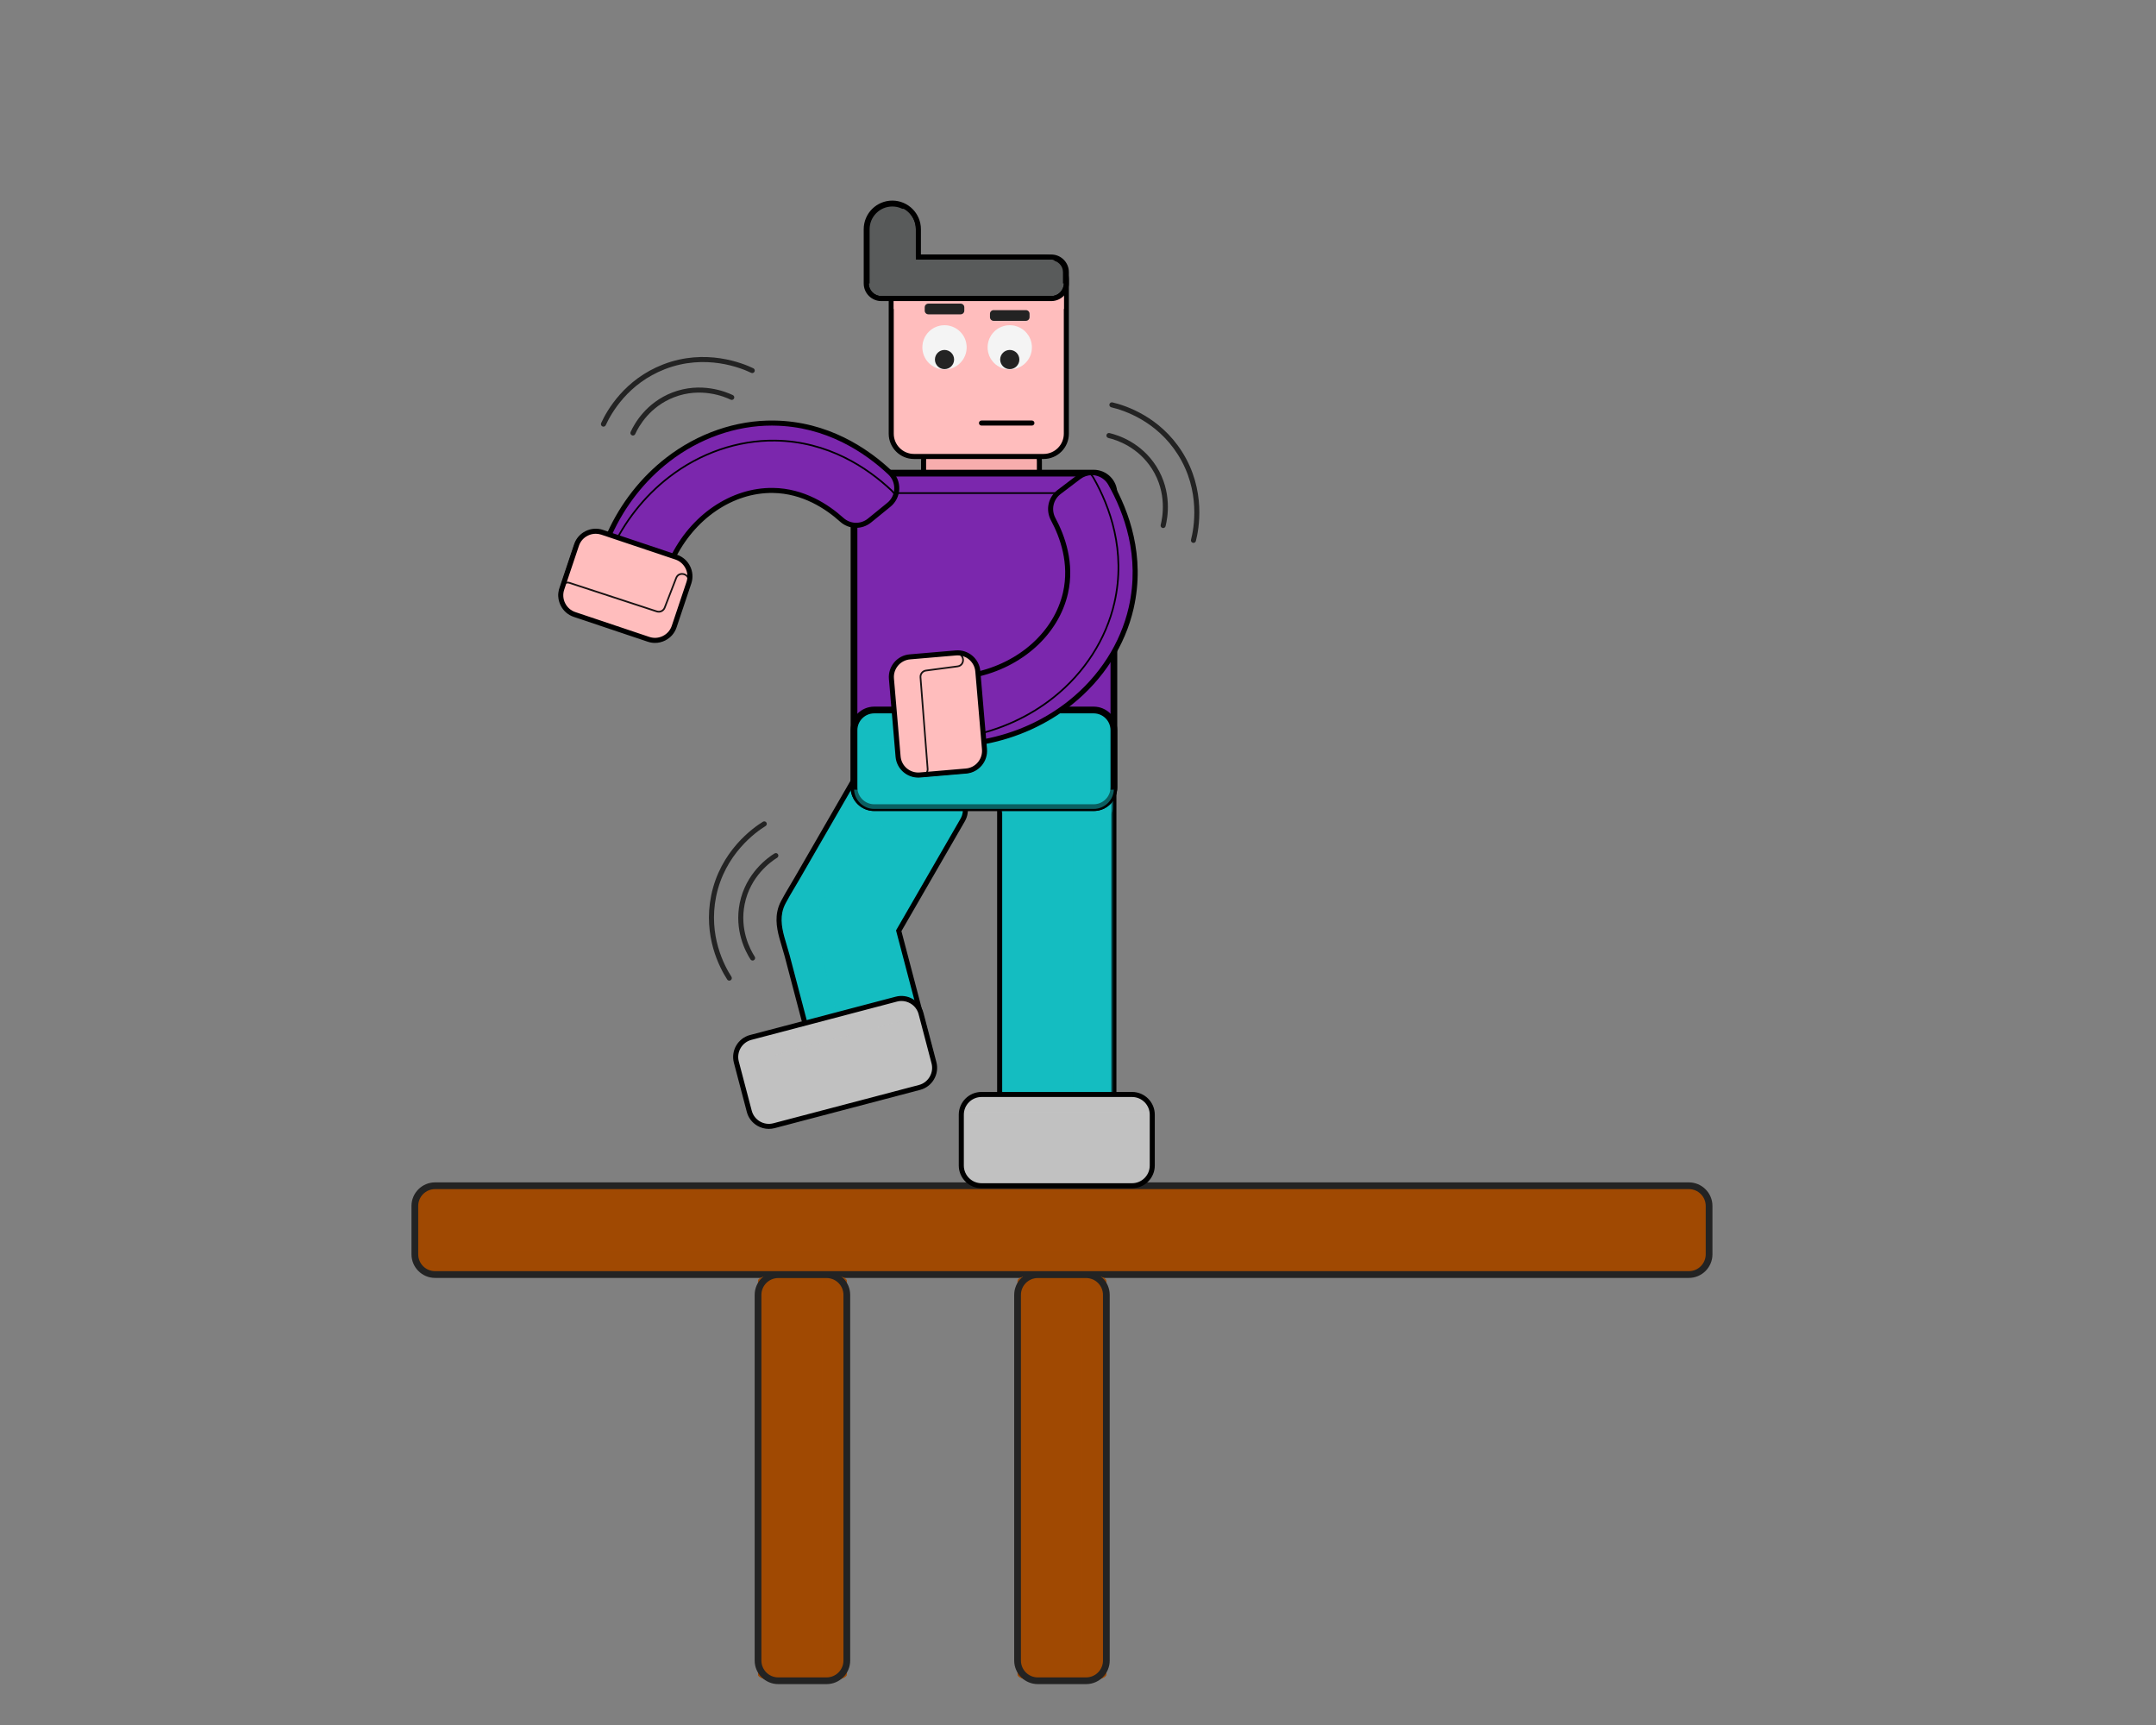 <?xml version="1.0" encoding="utf-8"?>
<!-- Generator: Adobe Illustrator 24.0.3, SVG Export Plug-In . SVG Version: 6.00 Build 0)  -->
<svg version="1.1" id="Layer_1" xmlns="http://www.w3.org/2000/svg" xmlns:xlink="http://www.w3.org/1999/xlink" x="0px" y="0px"
	 viewBox="0 0 1280 1024" style="enable-background:new 0 0 1280 1024;" xml:space="preserve">
<rect x="0" y="0" width="1280" height="1024" fill="#808080" stroke="none"/>
<style type="text/css">
	.st0{fill:#A04902;}
	.st1{opacity:0.7;}
	.st2{fill:#232323;}
	.st3{display:none;}
	.st4{display:inline;}
	.st5{fill:#F7ADAD;}
	.st6{fill:#14BDC1;}
	.st7{opacity:0.4;}
	.st8{opacity:0.3;}
	.st9{fill:#7B27AD;}
	.st10{fill:#FFBDBD;}
	.st11{fill:#C1C1C1;}
	.st12{opacity:0.5;}
	.st13{opacity:0.9;}
	.st14{fill:#595B5B;}
	.st15{fill:#F4F4F4;}
</style>
<g>
	<g>
		<g>
			<path class="st0" d="M1014.67,715.89v28.71c0,6.6-5.4,12-12,12H258.29c-6.6,0-12-5.4-12-12v-28.71c0-6.6,5.4-12,12-12h744.38
				C1009.27,703.89,1014.67,709.29,1014.67,715.89z"/>
		</g>
		<g>
			<path class="st0" d="M1014.67,715.89H246.29c0-6.6,5.4-12,12-12h744.38C1009.27,703.89,1014.67,709.29,1014.67,715.89z"/>
		</g>
		<g class="st1">
			<path class="st0" d="M1014.67,741.95v2.65c0,6.6-5.4,12-12,12H258.29c-6.6,0-12-5.4-12-12v-2.65H1014.67z"/>
		</g>
	</g>
	<g>
		<path class="st2" d="M1002.66,758.6H258.29c-7.72,0-14-6.28-14-14v-28.71c0-7.72,6.28-14,14-14h744.38c7.72,0,14,6.28,14,14v28.71
			C1016.66,752.32,1010.38,758.6,1002.66,758.6z M258.29,705.88c-5.51,0-10,4.49-10,10v28.71c0,5.51,4.49,10,10,10h744.38
			c5.51,0,10-4.49,10-10v-28.71c0-5.51-4.49-10-10-10H258.29z"/>
	</g>
</g>
<g>
	<g class="st3">
		<g class="st4">
			<g>
				<path class="st0" d="M924.29,756.68H953c6.6,0,12,1.69,12,3.76v233.53c0,2.07-5.4,3.76-12,3.76h-28.71c-6.6,0-12-1.69-12-3.76
					V760.44C912.29,758.37,917.69,756.68,924.29,756.68z"/>
			</g>
			<g>
				<path class="st0" d="M924.29,756.68v241.06c-6.6,0-12-1.69-12-3.76V760.44C912.29,758.37,917.69,756.68,924.29,756.68z"/>
			</g>
			<g class="st1">
				<path class="st0" d="M950.35,756.68H953c6.6,0,12,1.69,12,3.76v233.53c0,2.07-5.4,3.76-12,3.76h-2.65V756.68z"/>
			</g>
		</g>
		<g class="st4">
			<path class="st2" d="M953,999.73h-28.71c-7.72,0-14-6.28-14-14V768.68c0-7.72,6.28-14,14-14H953c7.72,0,14,6.28,14,14v217.06
				C967,993.45,960.72,999.73,953,999.73z M924.29,758.68c-5.51,0-10,4.49-10,10v217.06c0,5.51,4.49,10,10,10H953
				c5.51,0,10-4.49,10-10V768.68c0-5.51-4.49-10-10-10H924.29z"/>
		</g>
	</g>
	<g class="st3">
		<g class="st4">
			<g>
				<path class="st0" d="M307.95,756.68h28.71c6.6,0,12,1.69,12,3.76v233.53c0,2.07-5.4,3.76-12,3.76h-28.71c-6.6,0-12-1.69-12-3.76
					V760.44C295.95,758.37,301.35,756.68,307.95,756.68z"/>
			</g>
			<g>
				<path class="st0" d="M307.95,756.68v241.06c-6.6,0-12-1.69-12-3.76V760.44C295.95,758.37,301.35,756.68,307.95,756.68z"/>
			</g>
			<g class="st1">
				<path class="st0" d="M334.01,756.68h2.65c6.6,0,12,1.69,12,3.76v233.53c0,2.07-5.4,3.76-12,3.76h-2.65V756.68z"/>
			</g>
		</g>
		<g class="st4">
			<path class="st2" d="M336.66,999.73h-28.71c-7.72,0-14-6.28-14-14V768.68c0-7.72,6.28-14,14-14h28.71c7.72,0,14,6.28,14,14
				v217.06C350.66,993.45,344.38,999.73,336.66,999.73z M307.95,758.68c-5.51,0-10,4.49-10,10v217.06c0,5.51,4.49,10,10,10h28.71
				c5.51,0,10-4.49,10-10V768.68c0-5.51-4.49-10-10-10H307.95z"/>
		</g>
	</g>
	<g>
		<g>
			<g>
				<path class="st0" d="M462.04,756.68h28.71c6.6,0,12,1.69,12,3.76v233.53c0,2.07-5.4,3.76-12,3.76h-28.71c-6.6,0-12-1.69-12-3.76
					V760.44C450.04,758.37,455.44,756.68,462.04,756.68z"/>
			</g>
			<g>
				<path class="st0" d="M462.04,756.68v241.06c-6.6,0-12-1.69-12-3.76V760.44C450.04,758.37,455.44,756.68,462.04,756.68z"/>
			</g>
			<g class="st1">
				<path class="st0" d="M488.1,756.68h2.65c6.6,0,12,1.69,12,3.76v233.53c0,2.07-5.4,3.76-12,3.76h-2.65V756.68z"/>
			</g>
		</g>
		<g>
			<path class="st2" d="M490.75,999.73h-28.71c-7.72,0-14-6.28-14-14V768.68c0-7.72,6.28-14,14-14h28.71c7.72,0,14,6.28,14,14
				v217.06C504.75,993.45,498.47,999.73,490.75,999.73z M462.04,758.68c-5.51,0-10,4.49-10,10v217.06c0,5.51,4.49,10,10,10h28.71
				c5.51,0,10-4.49,10-10V768.68c0-5.51-4.49-10-10-10H462.04z"/>
		</g>
	</g>
	<g class="st3">
		<g class="st4">
			<g>
				<path class="st0" d="M770.2,756.68h28.71c6.6,0,12,1.69,12,3.76v233.53c0,2.07-5.4,3.76-12,3.76H770.2c-6.6,0-12-1.69-12-3.76
					V760.44C758.2,758.37,763.6,756.68,770.2,756.68z"/>
			</g>
			<g>
				<path class="st0" d="M770.2,756.68v241.06c-6.6,0-12-1.69-12-3.76V760.44C758.2,758.37,763.6,756.68,770.2,756.68z"/>
			</g>
			<g class="st1">
				<path class="st0" d="M796.26,756.68h2.65c6.6,0,12,1.69,12,3.76v233.53c0,2.07-5.4,3.76-12,3.76h-2.65V756.68z"/>
			</g>
		</g>
		<g class="st4">
			<path class="st2" d="M798.91,999.73H770.2c-7.72,0-14-6.28-14-14V768.68c0-7.72,6.28-14,14-14h28.71c7.72,0,14,6.28,14,14v217.06
				C812.91,993.45,806.63,999.73,798.91,999.73z M770.2,758.68c-5.51,0-10,4.49-10,10v217.06c0,5.51,4.49,10,10,10h28.71
				c5.51,0,10-4.49,10-10V768.68c0-5.51-4.49-10-10-10H770.2z"/>
		</g>
	</g>
	<g>
		<g>
			<g>
				<path class="st0" d="M616.12,756.68h28.71c6.6,0,12,1.69,12,3.76v233.53c0,2.07-5.4,3.76-12,3.76h-28.71c-6.6,0-12-1.69-12-3.76
					V760.44C604.12,758.37,609.52,756.68,616.12,756.68z"/>
			</g>
			<g>
				<path class="st0" d="M616.12,756.68v241.06c-6.6,0-12-1.69-12-3.76V760.44C604.12,758.37,609.52,756.68,616.12,756.68z"/>
			</g>
			<g class="st1">
				<path class="st0" d="M642.18,756.68h2.65c6.6,0,12,1.69,12,3.76v233.53c0,2.07-5.4,3.76-12,3.76h-2.65V756.68z"/>
			</g>
		</g>
		<g>
			<path class="st2" d="M644.83,999.73h-28.71c-7.72,0-14-6.28-14-14V768.68c0-7.72,6.28-14,14-14h28.71c7.72,0,14,6.28,14,14
				v217.06C658.83,993.45,652.55,999.73,644.83,999.73z M616.12,758.68c-5.51,0-10,4.49-10,10v217.06c0,5.51,4.49,10,10,10h28.71
				c5.51,0,10-4.49,10-10V768.68c0-5.51-4.49-10-10-10H616.12z"/>
		</g>
	</g>
</g>
<g>
	<path class="st5" d="M565.04,340.11h35.32c9.2,0,16.72-7.52,16.72-16.72v-49.59c0-9.2-7.52-16.72-16.72-16.72h-35.32
		c-9.2,0-16.72,7.52-16.72,16.72v49.59C548.32,332.59,555.85,340.11,565.04,340.11z"/>
	<path d="M600.36,341.61h-35.32c-10.05,0-18.22-8.17-18.22-18.22v-49.59c0-10.05,8.17-18.22,18.22-18.22h35.32
		c10.05,0,18.22,8.17,18.22,18.22v49.59C618.58,333.44,610.41,341.61,600.36,341.61z M565.04,258.59c-8.39,0-15.22,6.83-15.22,15.22
		v49.59c0,8.39,6.83,15.22,15.22,15.22h35.32c8.39,0,15.22-6.83,15.22-15.22v-49.59c0-8.39-6.83-15.22-15.22-15.22H565.04z"/>
</g>
<g>
	<g>
		<path class="st6" d="M462.96,541.4c0.39-1.94,1.06-3.88,2.08-5.83c2.41-4.59,5.21-9.02,7.8-13.51
			c8.62-14.93,17.24-29.86,25.86-44.79c4.7-8.14,9.39-16.27,14.09-24.41c3.3-5.72,10.68-7.69,16.39-4.39l37.95,21.91
			c5.72,3.3,7.69,10.68,4.39,16.39l-37.97,65.76l19.15,72.81c1.68,6.38-2.17,12.98-8.55,14.66l-42.38,11.15
			c-6.38,1.68-12.98-2.17-14.66-8.55c-6.6-25.09-13.2-50.18-19.8-75.26C465.01,558.55,461.22,550.04,462.96,541.4z"/>
		<path d="M498.73,652.05c-5.54,0-10.62-3.72-12.09-9.32l-19.8-75.26c-0.5-1.92-1.09-3.86-1.66-5.73
			c-2.01-6.67-4.1-13.56-2.72-20.43l0,0c0.41-2.05,1.13-4.06,2.13-5.97c1.61-3.07,3.43-6.12,5.18-9.06
			c0.89-1.49,1.77-2.97,2.63-4.47l39.95-69.2c1.66-2.88,4.36-4.94,7.59-5.81c3.23-0.87,6.6-0.43,9.48,1.23l37.95,21.91
			c2.88,1.66,4.94,4.36,5.81,7.59c0.87,3.23,0.43,6.6-1.23,9.48l-37.87,65.59l19.1,72.61c0.85,3.22,0.38,6.58-1.3,9.47
			s-4.39,4.95-7.6,5.8l-42.38,11.15C500.85,651.91,499.78,652.05,498.73,652.05z M462.96,541.4l0.49,0.1
			c-1.33,6.62,0.62,13.09,2.69,19.94c0.57,1.88,1.16,3.83,1.67,5.77l19.8,75.26c0.78,2.96,2.67,5.44,5.33,6.99
			c2.66,1.55,5.76,1.98,8.71,1.2l42.38-11.15c2.96-0.78,5.44-2.67,6.99-5.33s1.98-5.76,1.2-8.71l-19.2-73.01l0.1-0.18l37.97-65.76
			c1.53-2.65,1.93-5.75,1.13-8.72c-0.8-2.98-2.7-5.46-5.34-6.99l-37.95-21.91c-5.49-3.17-12.54-1.28-15.71,4.21l-39.95,69.2
			c-0.86,1.5-1.75,2.99-2.64,4.48c-1.75,2.93-3.55,5.96-5.15,9.01c-0.97,1.85-1.64,3.71-2.04,5.7L462.96,541.4z"/>
	</g>
	<g class="st7">
		<path class="st6" d="M467.33,567.33c6.6,25.09,13.2,50.18,19.8,75.27c1.68,6.38,8.27,10.23,14.65,8.55l6.88-1.81l-26.38-104.88
			l58.85-89.1l-11.94-6.89c-5.71-3.3-13.09-1.32-16.39,4.39c-4.7,8.14-9.39,16.28-14.09,24.41l-25.86,44.79
			c-2.59,4.49-5.39,8.92-7.8,13.51c-1.03,1.95-1.7,3.9-2.09,5.83C461.23,550.04,465.02,558.55,467.33,567.33z"/>
	</g>
	<g class="st8">
		<path class="st6" d="M547.5,504.38l-37.95-21.91c-5.72-3.3-7.69-10.68-4.39-16.39l7.63-13.22c3.3-5.72,10.68-7.69,16.39-4.39
			l37.95,21.91c5.72,3.3,7.69,10.68,4.39,16.39l-7.63,13.22C560.59,505.71,553.22,507.68,547.5,504.38z"/>
	</g>
	<g>
		<path d="M498.73,653.05c-2.36,0-4.7-0.63-6.8-1.85c-3.12-1.82-5.35-4.74-6.26-8.21l-19.8-75.26c-0.5-1.9-1.08-3.83-1.65-5.7
			c-2.05-6.79-4.17-13.8-2.74-20.91h0c0.43-2.15,1.18-4.25,2.23-6.24c1.63-3.1,3.44-6.15,5.2-9.11c0.88-1.48,1.77-2.97,2.63-4.46
			l39.95-69.2c3.72-6.45,11.99-8.66,18.44-4.94l37.95,21.91c3.11,1.8,5.34,4.71,6.28,8.2c0.94,3.49,0.46,7.13-1.33,10.24
			l-37.66,65.23l18.99,72.21c0.91,3.47,0.41,7.11-1.41,10.23c-1.82,3.12-4.74,5.35-8.21,6.26l-42.38,11.15
			C501.03,652.9,499.87,653.05,498.73,653.05z M464.43,541.7c-1.28,6.37,0.64,12.73,2.67,19.45c0.57,1.89,1.16,3.85,1.68,5.8
			l19.8,75.26c1.47,5.6,7.23,8.95,12.83,7.48l42.38-11.15c2.7-0.71,4.97-2.44,6.39-4.87c1.42-2.43,1.81-5.26,1.1-7.96l-19.31-73.41
			l0.31-0.53l37.97-65.76c1.4-2.42,1.76-5.25,1.03-7.96c-0.73-2.72-2.46-4.98-4.88-6.38l-37.95-21.91c-2.42-1.4-5.24-1.76-7.96-1.03
			c-2.72,0.73-4.98,2.46-6.38,4.88l-39.95,69.2c-0.87,1.5-1.76,3-2.65,4.49c-1.74,2.92-3.54,5.94-5.12,8.97
			C465.45,538.03,464.81,539.8,464.43,541.7L464.43,541.7z"/>
	</g>
</g>
<g>
	<g>
		<path class="st6" d="M649.31,702.73h-43.82c-6.6,0-12-5.4-12-12V471.89c0-6.6,5.4-12,12-12h43.82c6.6,0,12,5.4,12,12v218.83
			C661.31,697.33,655.91,702.73,649.31,702.73z"/>
		<path d="M649.31,704.23h-43.82c-7.44,0-13.5-6.06-13.5-13.5V471.89c0-7.44,6.06-13.5,13.5-13.5h43.82c7.44,0,13.5,6.06,13.5,13.5
			v218.83C662.81,698.17,656.75,704.23,649.31,704.23z M605.49,461.39c-5.79,0-10.5,4.71-10.5,10.5v218.83
			c0,5.79,4.71,10.5,10.5,10.5h43.82c5.79,0,10.5-4.71,10.5-10.5V471.89c0-5.79-4.71-10.5-10.5-10.5H605.49z"/>
	</g>
	<g class="st8">
		<path class="st6" d="M654.8,681.11h-10.97c-3.58,0-6.51-2.93-6.51-6.51V473.94c0-3.58,2.93-6.51,6.51-6.51h10.97
			c3.58,0,6.51,2.93,6.51,6.51V674.6C661.31,678.18,658.38,681.11,654.8,681.11z"/>
	</g>
	<g class="st8">
		<path class="st6" d="M649.31,489.04h-43.82c-6.6,0-12-5.4-12-12v-5.15c0-6.6,5.4-12,12-12h43.82c6.6,0,12,5.4,12,12v5.15
			C661.31,483.64,655.91,489.04,649.31,489.04z"/>
	</g>
	<g>
		<path d="M649.31,703.23h-43.82c-6.89,0-12.5-5.61-12.5-12.5V471.89c0-6.89,5.61-12.5,12.5-12.5h43.82c6.89,0,12.5,5.61,12.5,12.5
			v218.83C661.81,697.62,656.2,703.23,649.31,703.23z M605.49,460.39c-6.34,0-11.5,5.16-11.5,11.5v218.83
			c0,6.34,5.16,11.5,11.5,11.5h43.82c6.34,0,11.5-5.16,11.5-11.5V471.89c0-6.34-5.16-11.5-11.5-11.5H605.49z"/>
	</g>
</g>
<g>
	<g>
		<path class="st9" d="M519.02,479.43h130.29c6.6,0,12-5.4,12-12V292.86c0-6.6-5.4-12-12-12H519.02c-6.6,0-12,5.4-12,12v174.57
			C507.02,474.03,512.42,479.43,519.02,479.43z"/>
		<path d="M649.31,479.93H519.02c-6.89,0-12.5-5.61-12.5-12.5V292.86c0-6.89,5.61-12.5,12.5-12.5h130.29c6.89,0,12.5,5.61,12.5,12.5
			v174.57C661.81,474.32,656.2,479.93,649.31,479.93z M519.02,281.36c-6.34,0-11.5,5.16-11.5,11.5v174.57
			c0,6.34,5.16,11.5,11.5,11.5h130.29c6.34,0,11.5-5.16,11.5-11.5V292.86c0-6.34-5.16-11.5-11.5-11.5H519.02z"/>
	</g>
	<g>
		<path class="st9" d="M507.03,292.7H661.3c-0.08-6.53-5.44-11.84-11.99-11.84H519.02C512.47,280.86,507.11,286.17,507.03,292.7z"/>
		<path d="M661.81,293.2H506.53l0.01-0.51c0.08-6.8,5.69-12.33,12.49-12.33h130.29c6.8,0,12.41,5.53,12.49,12.33L661.81,293.2z
			 M507.55,292.2h153.24c-0.34-6.02-5.38-10.84-11.47-10.84H519.02C512.93,281.36,507.89,286.17,507.55,292.2z"/>
	</g>
	<g>
		<path d="M649.31,481.43H519.02c-7.72,0-14-6.28-14-14V292.86c0-7.72,6.28-14,14-14h130.29c7.72,0,14,6.28,14,14v174.57
			C663.31,475.15,657.03,481.43,649.31,481.43z M519.02,282.86c-5.51,0-10,4.49-10,10v174.57c0,5.51,4.49,10,10,10h130.29
			c5.51,0,10-4.49,10-10V292.86c0-5.51-4.49-10-10-10H519.02z"/>
	</g>
</g>
<g>
	<g>
		<path class="st10" d="M542.62,270.96c-7.44,0-13.5-6.06-13.5-13.5v-91.39c0-7.44,6.06-13.5,13.5-13.5h76.96
			c7.44,0,13.5,6.06,13.5,13.5v91.39c0,7.44-6.06,13.5-13.5,13.5H542.62z"/>
	</g>
	<g>
		<path d="M619.58,154.08c6.6,0,12,5.4,12,12v91.39c0,6.6-5.4,12-12,12h-76.96c-6.6,0-12-5.4-12-12v-91.39c0-6.6,5.4-12,12-12
			H619.58 M619.58,151.08h-76.96c-8.27,0-15,6.73-15,15v91.39c0,8.27,6.73,15,15,15h76.96c8.27,0,15-6.73,15-15v-91.39
			C634.58,157.81,627.85,151.08,619.58,151.08L619.58,151.08z"/>
	</g>
</g>
<g>
	<g>
		<path class="st11" d="M459.5,668.24l86.43-22.73c6.38-1.68,10.23-8.27,8.55-14.66l-7.68-29.2c-1.68-6.38-8.27-10.23-14.66-8.55
			l-86.43,22.73c-6.38,1.68-10.23,8.27-8.55,14.66l7.68,29.2C446.52,666.07,453.11,669.92,459.5,668.24z"/>
		<path d="M456.45,669.14c-2.19,0-4.35-0.58-6.3-1.72c-2.89-1.69-4.95-4.39-5.8-7.6l-7.68-29.2c-1.75-6.67,2.24-13.51,8.91-15.27
			l86.43-22.73c3.21-0.85,6.58-0.38,9.47,1.3c2.89,1.69,4.95,4.39,5.8,7.6l7.68,29.2c0.85,3.22,0.38,6.58-1.3,9.47
			c-1.69,2.89-4.39,4.95-7.6,5.8l-86.43,22.73C458.57,669,457.51,669.14,456.45,669.14z M535.19,593.21c-0.98,0-1.96,0.13-2.92,0.38
			l-86.43,22.73c-6.13,1.61-9.81,7.92-8.2,14.05l7.68,29.2c1.61,6.13,7.91,9.81,14.05,8.2l86.43-22.73c2.96-0.78,5.44-2.67,7-5.33
			c1.55-2.66,1.98-5.76,1.2-8.71l-7.68-29.2c-0.78-2.96-2.67-5.44-5.33-7C539.19,593.74,537.2,593.21,535.19,593.21z"/>
	</g>
	<g>
		<path class="st11" d="M444.97,660.71c2.35,5.26,8.27,8.22,14.01,6.71l86.43-22.74c5.58-1.46,9.22-6.69,8.92-12.24L444.97,660.71z"
			/>
	</g>
	<g class="st1">
		<path class="st11" d="M437.6,631.3l0.3,1.14l109.42-29.68l-0.08-0.3c-1.67-6.38-8.27-10.23-14.65-8.55l-86.43,22.73
			C439.77,618.32,435.92,624.92,437.6,631.3z"/>
	</g>
	<g>
		<path d="M456.44,670.14c-2.36,0-4.7-0.63-6.8-1.85c-3.12-1.82-5.35-4.74-6.26-8.21l-7.68-29.2c-1.89-7.2,2.42-14.6,9.62-16.49
			l86.43-22.73c3.47-0.92,7.11-0.41,10.23,1.41c3.12,1.82,5.35,4.74,6.26,8.21l7.68,29.2c0.91,3.47,0.41,7.11-1.41,10.23
			c-1.82,3.12-4.74,5.35-8.21,6.26l-86.43,22.73C458.74,669.99,457.59,670.14,456.44,670.14z M535.19,594.21
			c-0.89,0-1.78,0.11-2.66,0.35l-86.43,22.73c-5.6,1.47-8.96,7.23-7.48,12.83l7.68,29.2c1.47,5.6,7.23,8.96,12.83,7.48l86.43-22.73
			c2.7-0.71,4.97-2.44,6.39-4.87c1.42-2.43,1.81-5.26,1.1-7.96l-7.68-29.2c-0.71-2.7-2.44-4.97-4.87-6.39
			C538.84,594.69,537.02,594.21,535.19,594.21z"/>
	</g>
</g>
<g>
	<g>
		<path class="st11" d="M582.72,703.89h89.37c6.6,0,12-5.4,12-12V661.7c0-6.6-5.4-12-12-12h-89.37c-6.6,0-12,5.4-12,12v30.19
			C570.72,698.49,576.12,703.89,582.72,703.89z"/>
		<path d="M672.09,704.38h-89.37c-6.89,0-12.5-5.61-12.5-12.5V661.7c0-6.89,5.61-12.5,12.5-12.5h89.37c6.89,0,12.5,5.61,12.5,12.5
			v30.19C684.59,698.78,678.98,704.38,672.09,704.38z M582.72,650.2c-6.34,0-11.5,5.16-11.5,11.5v30.19c0,6.34,5.16,11.5,11.5,11.5
			h89.37c6.34,0,11.5-5.16,11.5-11.5V661.7c0-6.34-5.16-11.5-11.5-11.5H582.72z"/>
	</g>
	<g class="st1">
		<path class="st11" d="M570.8,660.34h113.21c-0.68-5.97-5.78-10.64-11.92-10.64h-89.37C576.58,649.7,571.48,654.37,570.8,660.34z"
			/>
	</g>
	<g>
		<path class="st11" d="M570.73,692.15c0.13,6.48,5.48,11.74,11.99,11.74h89.37c6.51,0,11.86-5.26,11.99-11.74H570.73z"/>
	</g>
	<g>
		<path d="M672.09,705.38h-89.37c-7.44,0-13.5-6.06-13.5-13.5V661.7c0-7.44,6.06-13.5,13.5-13.5h89.37c7.44,0,13.5,6.06,13.5,13.5
			v30.19C685.59,699.33,679.53,705.38,672.09,705.38z M582.72,651.2c-5.79,0-10.5,4.71-10.5,10.5v30.19c0,5.79,4.71,10.5,10.5,10.5
			h89.37c5.79,0,10.5-4.71,10.5-10.5V661.7c0-5.79-4.71-10.5-10.5-10.5H582.72z"/>
	</g>
</g>
<g>
	<g>
		<path class="st6" d="M519.02,479.43h130.29c6.6,0,12-5.4,12-12v-33.96c0-6.6-5.4-12-12-12H519.02c-6.6,0-12,5.4-12,12v33.96
			C507.02,474.03,512.42,479.43,519.02,479.43z"/>
		<path d="M649.31,479.93H519.02c-6.89,0-12.5-5.61-12.5-12.5v-33.96c0-6.89,5.61-12.5,12.5-12.5h130.29c6.89,0,12.5,5.61,12.5,12.5
			v33.96C661.81,474.32,656.2,479.93,649.31,479.93z M519.02,421.97c-6.34,0-11.5,5.16-11.5,11.5v33.96c0,6.34,5.16,11.5,11.5,11.5
			h130.29c6.34,0,11.5-5.16,11.5-11.5v-33.96c0-6.34-5.16-11.5-11.5-11.5H519.02z"/>
	</g>
	<g class="st12">
		<path class="st6" d="M507.03,433.47v9.39h154.28v-9.39c0-6.6-5.4-12-12-12H519.03C512.43,421.47,507.03,426.87,507.03,433.47z"/>
	</g>
	<g>
		<path d="M649.31,481.43H519.02c-7.72,0-14-6.28-14-14v-33.96c0-7.72,6.28-14,14-14h130.29c7.72,0,14,6.28,14,14v33.96
			C663.31,475.15,657.03,481.43,649.31,481.43z M519.02,423.47c-5.51,0-10,4.49-10,10v33.96c0,5.51,4.49,10,10,10h130.29
			c5.51,0,10-4.49,10-10v-33.96c0-5.51-4.49-10-10-10H519.02z"/>
	</g>
	<g class="st12">
		<path class="st6" d="M507.05,468.74c0.27,6.35,5.56,11.46,11.98,11.46h130.28c6.42,0,11.71-5.11,11.98-11.46H507.05z"/>
	</g>
</g>
<g>
	<path class="st10" d="M530.62,173.04v10.37h100.96v-10.37c0-8.33-6.82-15.14-15.14-15.14h-70.67
		C537.43,157.9,530.62,164.71,530.62,173.04z"/>
</g>
<g>
	<g>
		<g>
			<g>
				<path class="st9" d="M569.69,428.65c0.55,7.53,7.52,12.96,14.94,11.56c18.83-3.55,36.24-11.44,50.95-23.19
					c18.28-14.59,31.06-34.52,35.99-56.1c7.17-31.37-3.42-58.26-12.32-73.94c-3.79-6.68-12.58-8.49-18.69-3.85l-11.79,8.95
					c-4.99,3.78-6.45,10.63-3.48,16.14c5.29,9.82,11.35,25.97,7.28,43.78c-5.49,24.02-26.92,42.9-53.86,48.57
					c-6.23,1.31-10.55,6.98-10.09,13.33L569.69,428.65z"/>
				<path d="M582.31,440.92c-2.87,0-5.69-0.95-8-2.72c-2.98-2.3-4.85-5.76-5.12-9.52l-1.07-14.74c-0.47-6.54,4.03-12.49,10.49-13.85
					c27.1-5.71,48.09-24.63,53.47-48.2c3.98-17.41-1.74-33.23-7.24-43.44c-3.11-5.77-1.59-12.83,3.62-16.78l11.79-8.95
					c3.03-2.3,6.9-3.18,10.62-2.41c3.72,0.77,6.93,3.1,8.81,6.41c9.54,16.82,19.44,43.37,12.37,74.29
					c-4.96,21.7-17.8,41.72-36.17,56.38c-14.63,11.68-32.33,19.74-51.17,23.29C583.92,440.85,583.11,440.92,582.31,440.92z
					 M648.22,281.06c-2.64,0-5.23,0.86-7.36,2.48l-11.79,8.95c-4.81,3.65-6.22,10.17-3.34,15.5c5.58,10.35,11.38,26.42,7.33,44.13
					c-5.47,23.95-26.76,43.16-54.24,48.95c-5.97,1.26-10.14,6.76-9.7,12.8l1.07,14.74c0.25,3.47,1.98,6.67,4.73,8.79
					c2.73,2.1,6.24,2.94,9.61,2.31c18.68-3.52,36.23-11.5,50.73-23.09c18.19-14.52,30.91-34.35,35.81-55.82
					c7-30.61-2.81-56.91-12.26-73.58c-1.73-3.06-4.7-5.22-8.14-5.92C649.86,281.14,649.04,281.06,648.22,281.06z"/>
			</g>
		</g>
		<g>
			<g>
				<path class="st9" d="M573.9,437.2c2.8,2.52,6.7,3.77,10.72,3.01c18.84-3.55,36.24-11.44,50.95-23.19
					c18.27-14.59,31.05-34.51,35.98-56.1c7.17-31.38-3.42-58.26-12.32-73.94c-2.62-4.62-7.65-6.92-12.52-6.34
					c1,0.89,1.89,1.97,2.59,3.21c8.89,15.68,19.49,42.57,12.32,73.94c-4.94,21.58-17.71,41.51-35.99,56.1
					c-14.71,11.75-32.12,19.64-50.95,23.19C574.42,437.13,574.16,437.17,573.9,437.2z"/>
				<path d="M582.27,440.93c-3.19,0-6.27-1.17-8.7-3.36l-0.82-0.73l1.09-0.14c0.25-0.03,0.49-0.07,0.75-0.12
					c18.7-3.53,36.24-11.51,50.73-23.09c18.19-14.52,30.91-34.34,35.82-55.82c7-30.6-2.81-56.91-12.26-73.58
					c-0.65-1.15-1.49-2.19-2.48-3.08l-0.83-0.74l1.1-0.13c5.28-0.63,10.39,1.95,13.02,6.59c9.55,16.82,19.44,43.36,12.37,74.3
					c-4.96,21.69-17.8,41.72-36.16,56.38c-14.62,11.68-32.32,19.73-51.17,23.29C583.9,440.85,583.08,440.93,582.27,440.93z
					 M575.07,437.51c2.71,2.04,6.09,2.84,9.46,2.21c18.7-3.53,36.24-11.51,50.73-23.09c18.18-14.52,30.9-34.35,35.81-55.82
					c7-30.62-2.81-56.92-12.26-73.58c-2.25-3.96-6.49-6.32-10.95-6.17c0.73,0.77,1.36,1.62,1.88,2.54
					c9.54,16.83,19.44,43.38,12.37,74.3c-4.96,21.7-17.81,41.72-36.17,56.38C611.4,425.9,593.81,433.93,575.07,437.51z"/>
			</g>
		</g>
		<g>
			<g>
				<path d="M582.31,441.92c-3.09,0-6.12-1.02-8.61-2.93c-3.21-2.47-5.22-6.2-5.51-10.24l-1.07-14.74
					c-0.51-7.03,4.34-13.44,11.28-14.9c26.72-5.63,47.41-24.25,52.7-47.44c3.91-17.11-1.73-32.69-7.14-42.74
					c-3.34-6.21-1.71-13.8,3.89-18.05l11.79-8.95c3.26-2.47,7.42-3.42,11.43-2.59c4,0.82,7.46,3.34,9.48,6.9
					c9.63,16.98,19.61,43.77,12.47,75.01c-5.01,21.92-17.98,42.14-36.52,56.94c-14.76,11.79-32.61,19.91-51.61,23.49
					C584.04,441.84,583.17,441.92,582.31,441.92z M648.22,282.06c-2.42,0-4.8,0.79-6.76,2.27l-11.79,8.95
					c-4.42,3.35-5.7,9.34-3.07,14.23c5.66,10.51,11.54,26.81,7.43,44.83c-5.56,24.32-27.15,43.84-55.01,49.71
					c-5.48,1.15-9.31,6.21-8.91,11.75l1.07,14.74c0.23,3.18,1.81,6.13,4.35,8.07c2.51,1.93,5.72,2.7,8.82,2.12
					c18.52-3.49,35.91-11.4,50.29-22.89c18.01-14.38,30.61-34.01,35.46-55.26c6.92-30.3-2.79-56.35-12.16-72.86
					c-1.59-2.81-4.32-4.79-7.47-5.44C649.72,282.13,648.97,282.06,648.22,282.06z"/>
			</g>
		</g>
	</g>
	<g>
		<g>
			<path class="st10" d="M529.3,403.68l3.95,46.2c0.56,6.58,6.4,11.5,12.98,10.93l27.38-2.34c6.58-0.56,11.5-6.4,10.93-12.98
				l-3.95-46.2c-0.56-6.58-6.4-11.5-12.98-10.93l-27.38,2.34C533.66,391.26,528.74,397.1,529.3,403.68z"/>
			<path d="M545.2,461.36c-6.42,0-11.89-4.93-12.44-11.44l-3.95-46.2c-0.59-6.87,4.52-12.93,11.39-13.52l27.38-2.34
				c6.86-0.59,12.93,4.52,13.52,11.39l3.95,46.2c0.59,6.87-4.52,12.93-11.39,13.52l-27.38,2.34
				C545.91,461.35,545.55,461.36,545.2,461.36z M529.8,403.64l3.95,46.2c0.54,6.32,6.13,11.02,12.44,10.48l27.38-2.34
				c6.32-0.54,11.02-6.12,10.48-12.44l-3.95-46.2c-0.54-6.32-6.11-11.02-12.44-10.48l-27.38,2.34
				C533.96,391.74,529.26,397.32,529.8,403.64L529.8,403.64z"/>
		</g>
		<g class="st13">
			<path class="st10" d="M529.36,403.41l3.95,46.2c0.57,6.58,6.4,11.5,12.98,10.94l1.01-0.09c2.06-0.18,3.59-1.98,3.43-4.05
				l-4.24-54.34c-0.16-2,1.28-3.77,3.26-4.03l18.74-2.47c4.77-0.63,4.13-7.85-0.67-7.49c-0.05,0-0.1,0.01-0.14,0.01l-27.38,2.34
				C533.73,391,528.8,396.84,529.36,403.41z"/>
			<path d="M545.27,461.1c-6.42,0-11.9-4.93-12.46-11.44l-3.95-46.2c-0.28-3.31,0.75-6.55,2.91-9.11c2.16-2.56,5.17-4.13,8.48-4.41
				l27.53-2.35c2.78-0.21,4.25,1.81,4.46,3.77c0.21,2.08-0.98,4.36-3.68,4.72l-18.74,2.47c-1.72,0.23-2.97,1.76-2.83,3.49
				l4.24,54.34c0.18,2.33-1.56,4.38-3.89,4.58l-1.01,0.09C545.98,461.08,545.62,461.1,545.27,461.1z M529.86,403.37l3.95,46.2
				c0.55,6.31,6.12,11.02,12.44,10.48l1-0.09c1.78-0.15,3.12-1.73,2.98-3.51l-4.24-54.34c-0.18-2.26,1.45-4.27,3.7-4.56l18.74-2.47
				c2.16-0.29,2.97-2.08,2.82-3.62c-0.16-1.54-1.27-3.04-3.39-2.87l-0.14,0.01l-27.38,2.34c-3.05,0.26-5.82,1.7-7.8,4.06
				C530.55,397.35,529.6,400.32,529.86,403.37L529.86,403.37z"/>
		</g>
		<g>
			<path d="M545.13,461.59c-6.93,0-12.84-5.32-13.44-12.35l-3.95-46.2c-0.63-7.42,4.89-13.97,12.3-14.6l27.38-2.34
				c7.42-0.63,13.97,4.89,14.6,12.3l3.95,46.2c0.63,7.42-4.89,13.97-12.3,14.6l-27.38,2.34
				C545.9,461.58,545.52,461.59,545.13,461.59z M530.73,402.78l3.95,46.2c0.49,5.77,5.58,10.06,11.36,9.57l27.38-2.34
				c5.77-0.49,10.06-5.59,9.57-11.36l-3.95-46.2c-0.49-5.77-5.59-10.07-11.36-9.57l-27.38,2.34
				C534.53,391.92,530.24,397.01,530.73,402.78L530.73,402.78z"/>
		</g>
	</g>
</g>
<g>
	<g>
		<g>
			<g>
				<path class="st9" d="M369.6,334.14c-7.19-2.31-10.82-10.37-7.71-17.24c7.9-17.46,19.68-32.51,34.56-44.03
					c18.49-14.31,40.87-22.03,63.01-21.72c32.18,0.44,55.8,17.08,68.94,29.43c5.59,5.26,5.27,14.23-0.68,19.07l-11.48,9.34
					c-4.86,3.95-11.85,3.76-16.51-0.43c-8.29-7.46-22.56-17.17-40.83-17.42c-24.63-0.34-48.04,16.03-59.92,40.86
					c-2.75,5.74-9.27,8.61-15.33,6.66L369.6,334.14z"/>
				<path d="M387.49,339.76c-1.32,0-2.66-0.2-3.97-0.62l-14.07-4.52c-3.58-1.15-6.51-3.78-8.04-7.22c-1.51-3.41-1.5-7.31,0.03-10.7
					c7.9-17.47,19.9-32.76,34.71-44.22c18.58-14.38,41.08-22.11,63.33-21.83c31.72,0.44,55.18,16.32,69.27,29.56
					c2.77,2.6,4.28,6.28,4.15,10.07c-0.14,3.8-1.9,7.35-4.85,9.75l-11.48,9.34c-5.07,4.13-12.28,3.94-17.16-0.45
					c-8.62-7.75-22.64-17.04-40.5-17.29c-24.16-0.31-47.51,15.6-59.46,40.58C397.21,336.91,392.46,339.76,387.49,339.76z
					 M458.21,251.63c-21.62,0-43.39,7.65-61.44,21.63c-14.68,11.36-26.58,26.52-34.41,43.84c-1.42,3.13-1.42,6.73-0.03,9.88
					c1.41,3.18,4.12,5.61,7.43,6.68l14.07,4.52c5.77,1.85,12.1-0.9,14.73-6.4c12.12-25.33,35.85-41.5,60.38-41.15
					c18.17,0.25,32.41,9.68,41.15,17.55c4.5,4.05,11.17,4.23,15.86,0.41l11.48-9.34c2.72-2.22,4.36-5.5,4.48-9.01
					c0.12-3.51-1.27-6.9-3.83-9.31c-13.97-13.12-37.2-28.86-68.6-29.29C459.05,251.63,458.63,251.63,458.21,251.63z"/>
			</g>
		</g>
		<g>
			<g>
				<path class="st9" d="M362.29,328.02c-1.79-3.32-2.08-7.4-0.39-11.13c7.9-17.47,19.67-32.52,34.56-44.04
					c18.5-14.31,40.87-22.02,63.01-21.72c32.18,0.44,55.81,17.08,68.94,29.43c3.87,3.64,4.92,9.07,3.2,13.67
					c-0.63-1.18-1.47-2.3-2.5-3.27c-13.13-12.34-36.76-28.99-68.94-29.43c-22.14-0.3-44.51,7.41-63.01,21.73
					c-14.89,11.52-26.66,26.57-34.57,44.03C362.48,327.54,362.38,327.78,362.29,328.02z"/>
				<path d="M362.37,329.23l-0.52-0.96c-1.95-3.62-2.1-7.84-0.41-11.57c7.91-17.48,19.91-32.78,34.71-44.23
					c18.58-14.38,41.06-22.13,63.32-21.82c31.73,0.43,55.19,16.32,69.28,29.56c3.88,3.65,5.19,9.22,3.33,14.21l-0.39,1.04
					l-0.52-0.98c-0.63-1.18-1.44-2.23-2.41-3.14c-13.97-13.13-37.21-28.86-68.61-29.29c-22.04-0.3-44.3,7.38-62.7,21.62
					c-14.67,11.35-26.57,26.51-34.42,43.84c-0.11,0.24-0.2,0.47-0.29,0.7L362.37,329.23z M458.22,251.63
					c-21.62,0-43.39,7.65-61.45,21.62c-14.67,11.35-26.57,26.51-34.42,43.85c-1.41,3.12-1.43,6.6-0.09,9.71
					c7.91-17.36,19.87-32.56,34.59-43.94c18.58-14.38,41.07-22.14,63.32-21.83c31.71,0.43,55.18,16.32,69.28,29.56
					c0.77,0.73,1.45,1.54,2.03,2.43c1.19-4.32-0.09-8.97-3.41-12.09c-13.96-13.13-37.19-28.86-68.6-29.29
					C459.05,251.63,458.63,251.63,458.22,251.63z"/>
			</g>
		</g>
		<g>
			<g>
				<path d="M387.49,340.76c-1.42,0-2.86-0.22-4.28-0.67l-14.07-4.52c-3.85-1.24-7-4.07-8.64-7.77c-1.63-3.67-1.62-7.87,0.03-11.52
					c7.97-17.62,20.08-33.04,35.01-44.6c18.76-14.52,41.5-22.35,63.95-22.04c32.04,0.44,55.72,16.47,69.94,29.83
					c2.98,2.8,4.61,6.75,4.46,10.84c-0.15,4.09-2.05,7.91-5.22,10.49l-11.48,9.34c-5.45,4.44-13.21,4.24-18.46-0.48
					c-8.49-7.64-22.29-16.79-39.84-17.03c-23.79-0.33-46.76,15.38-58.54,40.01C397.94,337.7,392.84,340.76,387.49,340.76z
					 M458.21,252.63c-21.4,0-42.95,7.58-60.83,21.42c-14.55,11.26-26.35,26.29-34.11,43.47c-1.3,2.87-1.31,6.17-0.02,9.07
					c1.3,2.92,3.78,5.15,6.82,6.13h0l14.07,4.52c5.29,1.7,11.11-0.83,13.52-5.88c12.28-25.68,36.33-42.05,61.29-41.72
					c18.48,0.25,32.94,9.82,41.81,17.8c4.14,3.72,10.26,3.88,14.55,0.38l11.48-9.34c2.5-2.04,4-5.05,4.12-8.27
					c0.11-3.22-1.17-6.34-3.52-8.54c-13.84-13-36.85-28.59-67.93-29.02C459.04,252.63,458.63,252.63,458.21,252.63z"/>
			</g>
		</g>
	</g>
	<g>
		<g>
			<path class="st10" d="M384.33,379.28l-43.96-14.75c-6.26-2.1-9.66-8.94-7.56-15.19l8.74-26.05c2.1-6.26,8.94-9.66,15.19-7.56
				l43.96,14.75c6.26,2.1,9.66,8.94,7.56,15.19l-8.74,26.05C397.42,377.97,390.59,381.38,384.33,379.28z"/>
			<path d="M388.14,380.4c-1.32,0-2.65-0.21-3.97-0.65L340.21,365c-3.15-1.06-5.71-3.29-7.2-6.29s-1.73-6.38-0.67-9.54l8.74-26.05
				c2.19-6.54,9.29-10.07,15.83-7.88L400.86,330c3.15,1.06,5.71,3.29,7.2,6.29c1.49,3,1.73,6.38,0.67,9.54L400,371.88
				C398.25,377.1,393.36,380.4,388.14,380.4z M384.49,378.8c6.01,2.02,12.54-1.23,14.56-7.25l8.74-26.05
				c0.97-2.9,0.75-6.02-0.62-8.77c-1.37-2.76-3.73-4.81-6.63-5.79l-43.96-14.75c-6.01-2.02-12.54,1.23-14.56,7.25l-8.74,26.05
				c-2.02,6.01,1.23,12.54,7.25,14.56L384.49,378.8z"/>
		</g>
		<g class="st13">
			<path class="st10" d="M384.6,379.28l-43.96-14.75c-6.25-2.11-9.66-8.93-7.56-15.2l0.32-0.96c0.66-1.96,2.78-3.02,4.74-2.38
				l51.8,16.95c1.9,0.62,3.96-0.35,4.69-2.22l6.83-17.63c1.74-4.49,8.6-2.16,7.12,2.43c-0.01,0.05-0.03,0.09-0.05,0.14l-8.74,26.05
				C397.7,377.97,390.86,381.38,384.6,379.28z"/>
			<path d="M388.4,380.41c-1.33,0-2.66-0.21-3.96-0.65l-43.96-14.75c-6.53-2.2-10.06-9.3-7.88-15.83l0.32-0.96
				c0.74-2.21,3.16-3.42,5.37-2.7l51.8,16.95c1.65,0.54,3.44-0.31,4.06-1.93l6.83-17.63c0.98-2.54,3.49-3.16,5.45-2.46
				c1.86,0.66,3.46,2.57,2.61,5.22l-0.05,0.15l-8.74,26.05c-1.06,3.15-3.29,5.71-6.29,7.2C392.21,379.96,390.31,380.41,388.4,380.41
				z M384.76,378.81c2.9,0.97,6.01,0.75,8.77-0.62c2.76-1.37,4.81-3.73,5.78-6.62l8.78-26.18c0.65-2.02-0.53-3.45-1.99-3.97
				c-1.46-0.52-3.4-0.15-4.19,1.88l-6.83,17.63c-0.82,2.12-3.15,3.22-5.31,2.51l-51.8-16.95c-1.7-0.56-3.55,0.37-4.11,2.06
				l-0.32,0.96c-2.01,6.01,1.24,12.54,7.25,14.57L384.76,378.81z"/>
		</g>
		<g>
			<path d="M388.87,381.65c-1.44,0-2.88-0.23-4.28-0.7v0l-43.96-14.75c-3.41-1.14-6.17-3.55-7.78-6.79s-1.87-6.9-0.73-10.3
				l8.74-26.05c1.14-3.41,3.55-6.17,6.79-7.78c3.24-1.61,6.9-1.87,10.3-0.73l43.96,14.75c7.06,2.37,10.87,10.04,8.51,17.09
				l-8.74,26.05c-1.14,3.41-3.55,6.17-6.79,7.78C392.98,381.17,390.93,381.65,388.87,381.65z M353.67,316.85
				c-1.6,0-3.2,0.37-4.69,1.11c-2.52,1.25-4.4,3.4-5.28,6.05l-8.74,26.05c-0.89,2.65-0.69,5.49,0.57,8.01
				c1.25,2.52,3.4,4.4,6.05,5.28l43.96,14.75c2.65,0.89,5.49,0.69,8.01-0.57c2.52-1.25,4.4-3.4,5.28-6.05l8.74-26.05
				c1.84-5.49-1.13-11.45-6.62-13.29l-43.96-14.75C355.91,317.03,354.79,316.85,353.67,316.85z"/>
		</g>
	</g>
</g>
<g>
	<g>
		<path class="st14" d="M529.76,122.08c7.69,0,13.98,6.29,13.98,13.98v18.02h80.39c4.1,0,7.45,3.35,7.45,7.45v6.75
			c0,4.1-3.35,7.45-7.45,7.45h-100.9c-4.1,0-7.45-3.35-7.45-7.45v-6.53v-0.22v-25.47C515.78,128.37,522.07,122.08,529.76,122.08z"/>
		<path d="M624.13,176.23h-100.9c-4.38,0-7.95-3.57-7.95-7.95v-32.22c0-7.98,6.5-14.48,14.48-14.48s14.48,6.5,14.48,14.48v17.52
			h79.89c4.38,0,7.95,3.57,7.95,7.95v6.75C632.08,172.66,628.51,176.23,624.13,176.23z M529.76,122.58
			c-7.43,0-13.48,6.05-13.48,13.48v32.22c0,3.83,3.12,6.95,6.95,6.95h100.9c3.83,0,6.95-3.12,6.95-6.95v-6.75
			c0-3.83-3.12-6.95-6.95-6.95h-80.89v-18.52C543.24,128.62,537.19,122.58,529.76,122.58z"/>
	</g>
	<g>
		<path class="st14" d="M515.78,168.26v0.01c0,4.1,3.36,7.46,7.46,7.46h100.9c4.09,0,7.45-3.36,7.45-7.46v-0.01H515.78z"/>
	</g>
	<g>
		<path class="st14" d="M534.61,125.62v30.13c0,0.91,0.74,1.66,1.66,1.66h88.37c2.04,0,2.29-3.08,0.25-3.29
			c-0.25-0.03-0.51-0.04-0.76-0.04h-78.74c-0.91,0-1.66-0.74-1.66-1.66v-16.37c0-4.98-2.65-9.38-6.6-11.86
			C536.04,123.52,534.61,124.33,534.61,125.62z"/>
	</g>
	<g>
		<path d="M529.76,122.08c7.69,0,13.98,6.29,13.98,13.98v18.02h80.39c4.1,0,7.45,3.35,7.45,7.45v6.75c0,4.1-3.35,7.45-7.45,7.45
			h-100.9c-4.1,0-7.45-3.35-7.45-7.45v-6.53v-0.22v-25.47C515.78,128.37,522.07,122.08,529.76,122.08 M529.76,119.08
			c-9.36,0-16.98,7.62-16.98,16.98v25.47v0.22v6.53c0,5.76,4.69,10.45,10.45,10.45h100.9c5.76,0,10.45-4.69,10.45-10.45v-6.75
			c0-5.76-4.69-10.45-10.45-10.45h-77.39v-15.02C546.74,126.69,539.12,119.08,529.76,119.08L529.76,119.08z"/>
	</g>
</g>
<g>
	<g>
		<circle class="st15" cx="599.49" cy="206.2" r="13.15"/>
	</g>
	<g>
		<circle class="st2" cx="599.49" cy="213.43" r="5.69"/>
	</g>
	<g>
		<path class="st2" d="M589.9,190.45h19.18c1.19,0,2.16-0.97,2.16-2.16v-2.03c0-1.19-0.97-2.16-2.16-2.16H589.9
			c-1.19,0-2.16,0.97-2.16,2.16v2.03C587.74,189.48,588.71,190.45,589.9,190.45z"/>
	</g>
</g>
<g>
	<g>
		<circle class="st15" cx="560.75" cy="206.2" r="13.15"/>
	</g>
	<g>
		<circle class="st2" cx="560.75" cy="213.43" r="5.69"/>
	</g>
	<g>
		<path class="st2" d="M551.16,186.59h19.18c1.19,0,2.16-0.97,2.16-2.16v-2.03c0-1.19-0.97-2.16-2.16-2.16h-19.18
			c-1.19,0-2.16,0.97-2.16,2.16v2.03C549,185.62,549.97,186.59,551.16,186.59z"/>
	</g>
</g>
<g>
	<path d="M612.64,252.63H582.7c-0.83,0-1.5-0.67-1.5-1.5s0.67-1.5,1.5-1.5h29.94c0.83,0,1.5,0.67,1.5,1.5
		S613.47,252.63,612.64,252.63z"/>
</g>
<g>
	<path class="st2" d="M358.26,253.27c-0.21,0-0.42-0.04-0.62-0.14c-0.75-0.34-1.09-1.23-0.74-1.99c3.43-7.51,13.87-25.93,36.79-34.8
		c25.19-9.76,47.37-0.72,53.56,2.28c0.75,0.36,1.06,1.26,0.7,2c-0.36,0.75-1.26,1.06-2,0.7c-5.92-2.87-27.11-11.5-51.17-2.18
		c-21.9,8.48-31.87,26.08-35.15,33.25C359.37,252.94,358.83,253.27,358.26,253.27z"/>
</g>
<g>
	<path class="st2" d="M375.76,258.53c-0.21,0-0.42-0.04-0.62-0.14c-0.75-0.34-1.09-1.23-0.74-1.99c2.3-5.04,9.31-17.41,24.71-23.38
		c16.93-6.55,31.82-0.48,35.98,1.53c0.75,0.36,1.06,1.26,0.7,2c-0.36,0.75-1.26,1.06-2,0.7c-3.88-1.88-17.79-7.55-33.59-1.43
		c-14.37,5.56-20.92,17.12-23.07,21.82C376.87,258.21,376.33,258.53,375.76,258.53z"/>
</g>
<g>
	<path class="st2" d="M432.98,582.13c-0.49,0-0.97-0.24-1.26-0.69c-4.48-6.93-14.38-25.64-9.52-49.74
		c5.34-26.49,24.9-40.31,30.76-43.91c0.7-0.43,1.63-0.21,2.06,0.49c0.43,0.71,0.21,1.63-0.49,2.06
		c-5.6,3.44-24.29,16.65-29.39,41.95c-4.64,23.02,4.82,40.9,9.1,47.52c0.45,0.7,0.25,1.62-0.44,2.07
		C433.54,582.05,433.26,582.13,432.98,582.13z"/>
</g>
<g>
	<path class="st2" d="M446.83,570.21c-0.49,0-0.97-0.24-1.26-0.69c-3.01-4.65-9.66-17.22-6.4-33.41
		c3.59-17.79,16.72-27.07,20.66-29.49c0.71-0.43,1.63-0.21,2.06,0.49c0.43,0.71,0.21,1.63-0.49,2.06
		c-3.68,2.26-15.94,10.93-19.29,27.53c-3.05,15.11,3.16,26.84,5.97,31.19c0.45,0.7,0.25,1.62-0.44,2.07
		C447.4,570.14,447.11,570.21,446.83,570.21z"/>
</g>
<g>
	<path class="st2" d="M708.54,322.27c-0.12,0-0.25-0.02-0.38-0.05c-0.8-0.21-1.28-1.03-1.07-1.83c1.66-6.37,5.99-28.83-7.84-50.62
		c-12.59-19.82-31.79-26.17-39.47-27.98c-0.81-0.19-1.31-1-1.12-1.8c0.19-0.81,0.99-1.31,1.8-1.12c8.03,1.89,28.13,8.54,41.31,29.29
		c14.48,22.81,9.95,46.32,8.21,52.98C709.82,321.83,709.21,322.27,708.54,322.27z"/>
</g>
<g>
	<path class="st2" d="M690.54,313.46c-0.12,0-0.25-0.02-0.38-0.05c-0.8-0.21-1.28-1.03-1.07-1.83c1.09-4.18,3.93-18.92-5.15-33.22
		c-8.26-13.01-20.87-17.18-25.91-18.36c-0.81-0.19-1.31-1-1.12-1.8c0.19-0.81,0.99-1.31,1.8-1.12c5.39,1.27,18.89,5.74,27.75,19.68
		c9.73,15.32,6.68,31.11,5.52,35.59C691.81,313.01,691.21,313.46,690.54,313.46z"/>
</g>
</svg>
